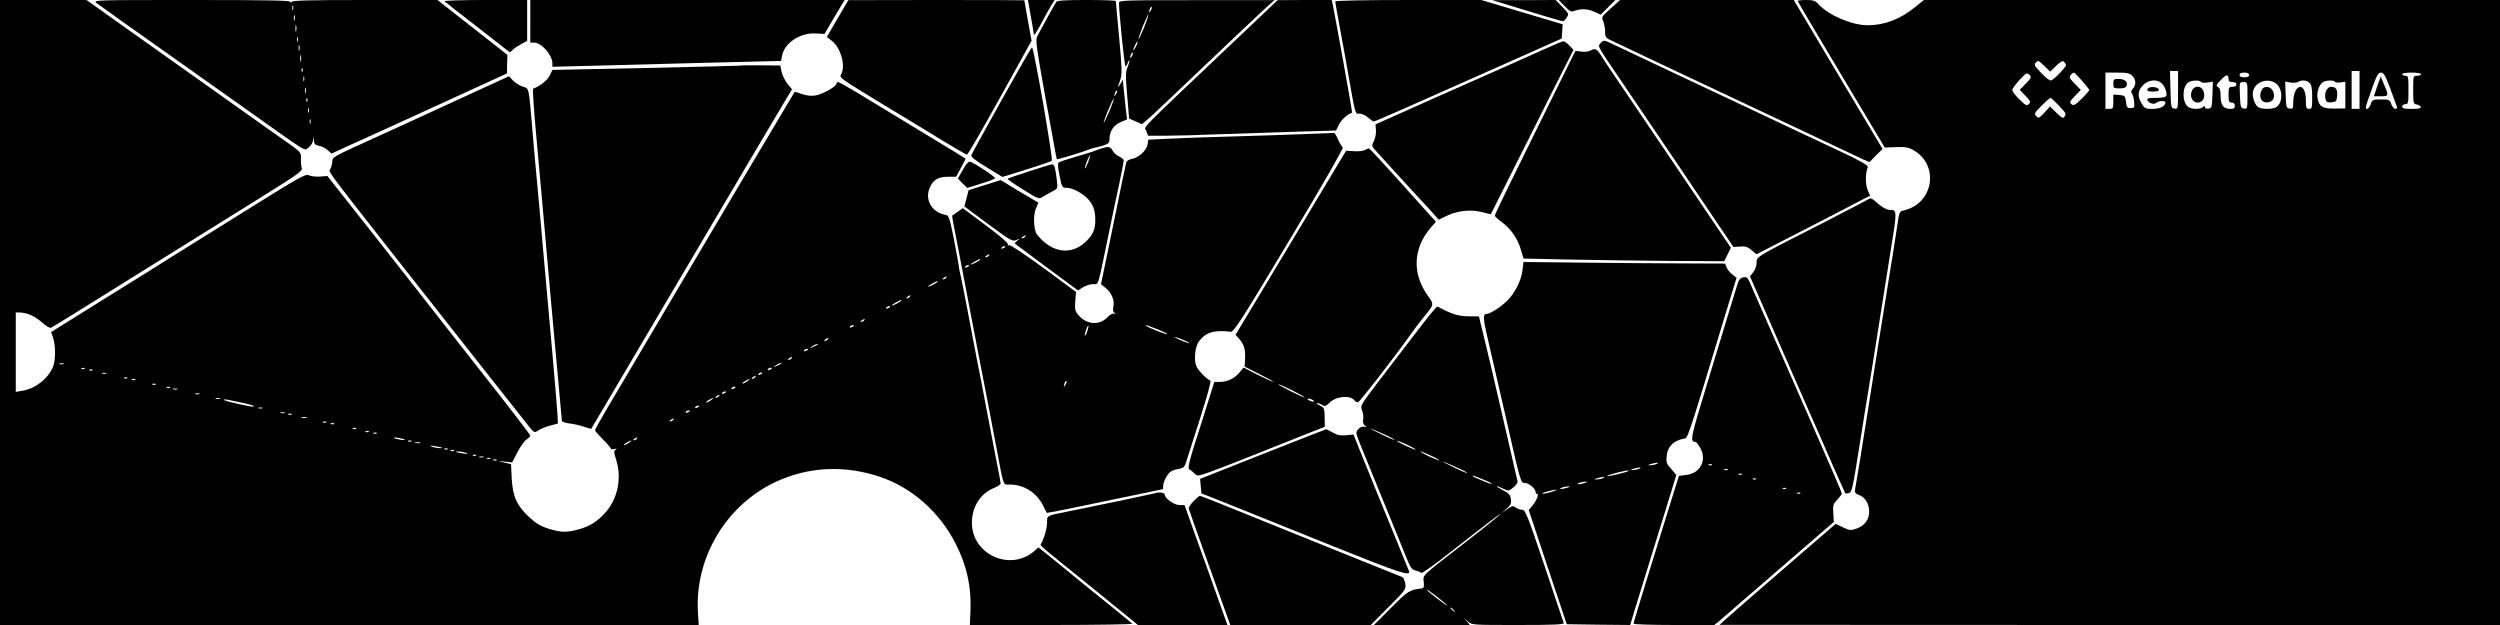 <?xml version="1.0" standalone="no"?>
<!DOCTYPE svg PUBLIC "-//W3C//DTD SVG 20010904//EN"
 "http://www.w3.org/TR/2001/REC-SVG-20010904/DTD/svg10.dtd">
<svg version="1.0" xmlns="http://www.w3.org/2000/svg"
 width="1584pt" height="396pt" viewBox="0 0 1584 396"
 preserveAspectRatio="xMidYMid meet">

<g transform="translate(0,396) scale(0.1,-0.1)"
fill="#000000" stroke="none">
<path d="M0 1980 l0 -1980 2213 0 2214 0 -5 82 c-20 343 177 675 489 823 209
98 436 110 664 34 202 -68 377 -222 479 -422 71 -138 101 -272 95 -425 l-4
-92 519 0 c286 0 516 4 510 8 -5 5 -45 38 -89 74 -44 35 -156 126 -250 202
-93 77 -189 155 -213 174 l-43 34 -22 -20 c-150 -137 -399 -28 -399 175 0 101
53 185 137 220 25 10 45 23 45 30 0 6 -11 67 -25 135 -13 68 -42 220 -65 338
-22 118 -49 258 -60 310 -10 52 -37 194 -60 315 -23 121 -44 227 -47 235 -3 8
-7 31 -9 50 -3 19 -17 98 -32 175 -24 119 -31 140 -48 143 -93 15 -140 102
-99 182 23 44 53 60 111 60 l52 0 31 57 c17 31 30 57 28 58 -1 2 -96 60 -212
130 -115 70 -294 179 -397 241 -102 63 -191 114 -197 114 -6 0 -11 -5 -11 -10
0 -18 -91 -69 -134 -75 -26 -4 -57 -1 -85 9 -24 9 -45 15 -46 14 -3 -3 -555
-934 -613 -1033 -19 -33 -143 -242 -275 -465 -132 -223 -270 -457 -308 -521
-38 -64 -69 -121 -69 -125 0 -5 23 -31 50 -58 28 -27 50 -54 50 -59 0 -4 10
-5 23 -2 16 5 18 4 8 -4 -13 -8 -12 -17 2 -61 38 -117 12 -247 -65 -335 -53
-60 -103 -91 -175 -110 -76 -20 -108 -19 -187 5 -51 16 -79 33 -125 75 -77 72
-103 131 -109 247 l-4 87 -42 10 -41 10 45 -4 45 -5 33 64 c19 36 44 72 58 81
13 8 24 20 24 25 0 5 -142 191 -317 412 -174 222 -337 429 -362 462 -25 32
-172 219 -326 415 l-281 356 -48 -4 c-27 -1 -58 2 -70 9 -19 10 -62 -14 -401
-226 -209 -130 -420 -262 -470 -293 -49 -32 -241 -151 -426 -266 l-335 -209
12 -35 c17 -48 17 -144 0 -185 -32 -76 -112 -139 -195 -152 l-41 -7 0 252 0
251 23 0 c46 0 96 -22 141 -61 25 -23 52 -39 59 -36 6 2 255 156 552 342 297
185 653 407 792 493 221 138 251 159 245 177 -4 11 -6 38 -5 60 1 40 0 41 -95
108 -54 37 -223 158 -377 267 -370 263 -383 271 -654 464 l-233 166 -274 0
-274 0 0 -1980z m5995 220 c-3 -5 -12 -10 -18 -10 -7 0 -6 4 3 10 19 12 23 12
15 0z m-55 -25 c0 -2 -13 -11 -30 -20 -38 -19 -40 -11 -2 9 31 17 32 18 32 11z
m-175 -95 c-3 -5 -12 -10 -18 -10 -7 0 -6 4 3 10 19 12 23 12 15 0z m-55 -25
c0 -2 -13 -11 -30 -20 -38 -19 -40 -11 -2 9 31 17 32 18 32 11z m-70 -39 c0
-2 -7 -7 -16 -10 -8 -3 -12 -2 -9 4 6 10 25 14 25 6z m-165 -86 c-3 -5 -12
-10 -18 -10 -7 0 -6 4 3 10 19 12 23 12 15 0z m-65 -34 c0 -2 -7 -7 -16 -10
-8 -3 -12 -2 -9 4 6 10 25 14 25 6z m-165 -86 c-3 -5 -12 -10 -18 -10 -7 0 -6
4 3 10 19 12 23 12 15 0z m-66 -34 c-2 -2 -15 -9 -29 -15 -24 -11 -24 -11 -6
3 16 13 49 24 35 12z m-59 -30 c0 -2 -7 -7 -16 -10 -8 -3 -12 -2 -9 4 6 10 25
14 25 6z m-105 -56 c-3 -5 -12 -10 -18 -10 -7 0 -6 4 3 10 19 12 23 12 15 0z
m-4612 -37 c-7 -2 -19 -2 -25 0 -7 3 -2 5 12 5 14 0 19 -2 13 -5z m4546 3 c-2
-2 -15 -9 -29 -15 -24 -11 -24 -11 -6 3 16 13 49 24 35 12z m-4412 -32 c-3 -3
-12 -4 -19 -1 -8 3 -5 6 6 6 11 1 17 -2 13 -5z m4353 2 c0 -2 -7 -7 -16 -10
-8 -3 -12 -2 -9 4 6 10 25 14 25 6z m-4303 -12 c-3 -3 -12 -4 -19 -1 -8 3 -5
6 6 6 11 1 17 -2 13 -5z m86 -21 c-7 -2 -19 -2 -25 0 -7 3 -2 5 12 5 14 0 19
-2 13 -5z m4157 3 c0 -2 -7 -7 -16 -10 -8 -3 -12 -2 -9 4 6 10 25 14 25 6z
m-45 -26 c-3 -5 -12 -10 -18 -10 -7 0 -6 4 3 10 19 12 23 12 15 0z m-3978 -6
c-3 -3 -12 -4 -19 -1 -8 3 -5 6 6 6 11 1 17 -2 13 -5z m50 -10 c-3 -3 -12 -4
-19 -1 -8 3 -5 6 6 6 11 1 17 -2 13 -5z m3879 -9 c-11 -8 -25 -15 -30 -15 -6
1 0 7 14 15 32 19 40 18 16 0z m-3749 -21 c-3 -3 -12 -4 -19 -1 -8 3 -5 6 6 6
11 1 17 -2 13 -5z m90 -20 c-3 -3 -12 -4 -19 -1 -8 3 -5 6 6 6 11 1 17 -2 13
-5z m3583 2 c0 -2 -7 -7 -16 -10 -8 -3 -12 -2 -9 4 6 10 25 14 25 6z m-3537
-13 c-7 -2 -19 -2 -25 0 -7 3 -2 5 12 5 14 0 19 -2 13 -5z m3477 -17 c0 -2 -7
-7 -16 -10 -8 -3 -12 -2 -9 4 6 10 25 14 25 6z m-3337 -13 c-7 -2 -19 -2 -25
0 -7 3 -2 5 12 5 14 0 19 -2 13 -5z m3292 -13 c-3 -5 -12 -10 -18 -10 -7 0 -6
4 3 10 19 12 23 12 15 0z m-3162 -17 c-7 -2 -19 -2 -25 0 -7 3 -2 5 12 5 14 0
19 -2 13 -5z m3113 -8 c-11 -8 -25 -15 -30 -15 -6 1 0 7 14 15 32 19 40 18 16
0z m-3004 -10 c89 -19 111 -25 105 -31 -5 -6 -187 35 -187 42 0 6 1 6 82 -11z
m2928 -29 c0 -2 -7 -7 -16 -10 -8 -3 -12 -2 -9 4 6 10 25 14 25 6z m-2767 -13
c-7 -2 -19 -2 -25 0 -7 3 -2 5 12 5 14 0 19 -2 13 -5z m2707 -17 c0 -2 -7 -7
-16 -10 -8 -3 -12 -2 -9 4 6 10 25 14 25 6z m-2567 -13 c-7 -2 -19 -2 -25 0
-7 3 -2 5 12 5 14 0 19 -2 13 -5z m44 -9 c-3 -3 -12 -4 -19 -1 -8 3 -5 6 6 6
11 1 17 -2 13 -5z m96 -21 c-7 -2 -21 -2 -30 0 -10 3 -4 5 12 5 17 0 24 -2 18
-5z m2322 -13 c-3 -5 -12 -10 -18 -10 -7 0 -6 4 3 10 19 12 23 12 15 0z
m-2198 -16 c-3 -3 -12 -4 -19 -1 -8 3 -5 6 6 6 11 1 17 -2 13 -5z m50 -10 c-3
-3 -12 -4 -19 -1 -8 3 -5 6 6 6 11 1 17 -2 13 -5z m140 -30 c-3 -3 -12 -4 -19
-1 -8 3 -5 6 6 6 11 1 17 -2 13 -5z m80 -20 c-3 -3 -12 -4 -19 -1 -8 3 -5 6 6
6 11 1 17 -2 13 -5z m50 -10 c-3 -3 -12 -4 -19 -1 -8 3 -5 6 6 6 11 1 17 -2
13 -5z m163 -34 c20 -6 21 -8 5 -8 -11 0 -31 4 -45 8 -20 6 -21 8 -5 8 11 0
31 -4 45 -8z m1485 0 c-3 -5 -12 -10 -18 -10 -7 0 -6 4 3 10 19 12 23 12 15 0z
m-1428 -16 c-3 -3 -12 -4 -19 -1 -8 3 -5 6 6 6 11 1 17 -2 13 -5z m1379 -9
c-11 -8 -25 -15 -30 -15 -6 1 0 7 14 15 32 19 40 18 16 0z m-1323 -2 c-7 -2
-21 -2 -30 0 -10 3 -4 5 12 5 17 0 24 -2 18 -5z m136 -29 c9 -8 -45 -2 -64 6
-14 7 -8 8 20 3 22 -3 42 -7 44 -9z m38 -10 c-3 -3 -12 -4 -19 -1 -8 3 -5 6 6
6 11 1 17 -2 13 -5z m40 -10 c-3 -3 -12 -4 -19 -1 -8 3 -5 6 6 6 11 1 17 -2
13 -5z m78 -14 c14 -7 8 -8 -20 -3 -22 3 -42 7 -44 9 -9 8 45 2 64 -6z m62
-16 c-3 -3 -12 -4 -19 -1 -8 3 -5 6 6 6 11 1 17 -2 13 -5z m46 -11 c-7 -2 -19
-2 -25 0 -7 3 -2 5 12 5 14 0 19 -2 13 -5z m44 -9 c-3 -3 -12 -4 -19 -1 -8 3
-5 6 6 6 11 1 17 -2 13 -5z m40 -10 c-3 -3 -12 -4 -19 -1 -8 3 -5 6 6 6 11 1
17 -2 13 -5z"/>
<path d="M611 3941 c22 -17 311 -222 494 -351 44 -31 236 -167 426 -302 443
-314 392 -283 423 -263 14 9 27 29 29 43 l4 27 2 -26 c1 -21 7 -28 33 -33 18
-3 42 -16 55 -28 l23 -21 112 51 c117 52 621 283 861 393 l139 64 1 58 2 59
-85 67 c-47 37 -147 115 -222 174 l-136 107 -460 0 c-359 0 -461 -3 -465 -12
-4 -10 -6 -10 -6 0 -1 9 -133 12 -627 12 -612 0 -626 0 -603 -19z m1246 -43
c-3 -7 -5 -2 -5 12 0 14 2 19 5 13 2 -7 2 -19 0 -25z m10 -65 c-3 -10 -5 -4
-5 12 0 17 2 24 5 18 2 -7 2 -21 0 -30z m10 -70 c-3 -10 -5 -2 -5 17 0 19 2
27 5 18 2 -10 2 -26 0 -35z m10 -65 c-3 -7 -5 -2 -5 12 0 14 2 19 5 13 2 -7 2
-19 0 -25z m10 -55 c-3 -10 -5 -4 -5 12 0 17 2 24 5 18 2 -7 2 -21 0 -30z m10
-70 c-3 -10 -5 -2 -5 17 0 19 2 27 5 18 2 -10 2 -26 0 -35z m10 -65 c-3 -8 -6
-5 -6 6 -1 11 2 17 5 13 3 -3 4 -12 1 -19z m10 -60 c-3 -7 -5 -2 -5 12 0 14 2
19 5 13 2 -7 2 -19 0 -25z m10 -75 c-3 -10 -5 -4 -5 12 0 17 2 24 5 18 2 -7 2
-21 0 -30z m10 -55 c-3 -8 -6 -5 -6 6 -1 11 2 17 5 13 3 -3 4 -12 1 -19z m10
-70 c-3 -7 -5 -2 -5 12 0 14 2 19 5 13 2 -7 2 -19 0 -25z m10 -70 c-3 -7 -5
-2 -5 12 0 14 2 19 5 13 2 -7 2 -19 0 -25z"/>
<path d="M2816 3952 c5 -5 100 -80 212 -166 l203 -158 22 20 c12 11 37 27 55
36 l32 17 0 129 0 130 -267 0 c-147 0 -263 -4 -257 -8z"/>
<path d="M3360 3825 l0 -135 24 0 c47 0 116 -79 116 -131 l0 -22 238 6 c130 4
456 12 724 19 l487 12 6 33 c15 81 115 147 213 141 l56 -3 44 75 c24 41 53 90
64 108 l20 32 -996 0 -996 0 0 -135z"/>
<path d="M5307 3843 l-68 -117 32 -25 c56 -44 88 -157 59 -211 -13 -23 -19
-19 275 -198 127 -76 294 -178 372 -226 77 -47 145 -86 150 -86 5 0 99 162
209 361 l200 361 -23 126 c-12 70 -23 128 -23 130 0 1 -251 2 -557 2 l-558 -1
-68 -116z"/>
<path d="M6531 3858 c10 -57 19 -107 19 -113 0 -16 15 6 55 80 20 39 46 85 57
103 l20 32 -85 0 -84 0 18 -102z"/>
<path d="M6693 3948 c-9 -12 -94 -165 -121 -219 -11 -22 -6 -62 37 -305 28
-153 58 -322 68 -374 9 -52 18 -97 19 -99 3 -3 160 44 204 62 14 5 32 11 40
12 8 1 32 7 53 14 32 11 37 17 37 42 0 47 26 86 70 105 l41 18 -7 56 c-3 30
-9 87 -13 125 l-7 70 -17 -30 c-10 -16 -16 -23 -13 -15 3 8 10 31 16 51 10 28
8 80 -9 260 -12 123 -21 227 -21 232 0 4 -83 7 -184 7 -135 0 -186 -3 -193
-12z m378 -585 c-12 -20 -14 -14 -5 12 4 9 9 14 11 11 3 -2 0 -13 -6 -23z
m-42 -107 c-18 -42 -34 -75 -36 -73 -1 2 11 38 29 80 17 42 33 75 35 73 2 -2
-10 -38 -28 -80z"/>
<path d="M7090 3942 c-1 -52 35 -402 41 -402 4 0 11 9 14 21 4 11 9 19 11 16
2 -2 -3 -21 -11 -41 -14 -33 -14 -55 -3 -182 l12 -145 41 -18 40 -18 31 26
c29 24 107 98 574 542 96 91 189 178 205 192 l30 26 -492 0 c-460 0 -493 -1
-493 -17z m201 -49 c-12 -20 -14 -14 -5 12 4 9 9 14 11 11 3 -2 0 -13 -6 -23z
m-42 -107 c-18 -42 -33 -75 -35 -73 -2 2 10 38 27 81 18 42 33 75 35 73 2 -2
-10 -38 -27 -81z m-53 -123 c-8 -15 -15 -25 -16 -21 0 12 23 58 27 54 3 -2 -2
-17 -11 -33z m-25 -60 c-12 -20 -14 -14 -5 12 4 9 9 14 11 11 3 -2 0 -13 -6
-23z"/>
<path d="M7824 3702 c-637 -604 -573 -539 -561 -572 l11 -30 111 0 c60 0 220
4 355 10 135 5 353 12 485 16 l240 7 20 40 c16 31 52 63 82 73 3 0 -107 610
-123 687 l-6 27 -171 0 -172 -1 -271 -257z"/>
<path d="M8460 3951 c0 -6 16 -97 36 -203 19 -106 40 -215 44 -243 50 -284 45
-265 75 -265 13 0 37 -11 53 -25 17 -14 33 -25 36 -25 7 0 159 66 796 350
l395 176 3 45 3 45 -258 77 -258 77 -462 0 c-283 0 -463 -4 -463 -9z"/>
<path d="M9635 3904 c99 -30 201 -61 227 -68 46 -14 47 -14 63 11 17 25 16 26
-26 69 l-43 44 -201 -1 -200 0 180 -55z"/>
<path d="M9914 3921 c34 -35 41 -38 65 -29 39 15 84 12 126 -8 l37 -17 46 46
47 47 -180 0 -179 0 38 -39z"/>
<path d="M10205 3906 c-57 -51 -59 -54 -47 -80 6 -15 12 -45 12 -66 0 -38 1
-40 63 -68 34 -16 181 -86 327 -155 545 -257 827 -390 885 -417 33 -15 119
-56 190 -90 72 -34 148 -70 170 -80 l40 -17 41 42 42 41 -282 472 -281 472
-550 0 -550 0 -60 -54z"/>
<path d="M11390 3954 c0 -3 124 -213 276 -467 l276 -462 71 3 c60 2 78 -1 112
-20 166 -97 125 -341 -66 -382 -23 -5 -26 -12 -36 -83 -6 -43 -34 -222 -63
-398 -58 -360 -80 -498 -124 -780 -34 -217 -77 -482 -82 -505 -4 -21 1 -27 25
-36 39 -15 64 -56 64 -105 0 -52 -28 -90 -80 -108 -37 -13 -43 -13 -86 8 l-46
22 -218 -188 c-119 -103 -264 -229 -322 -279 -58 -50 -126 -110 -151 -132
l-45 -41 2473 -1 2472 0 0 1980 0 1980 -1825 0 -1825 0 -56 -45 c-93 -76 -194
-115 -300 -115 -101 0 -248 63 -313 134 -21 22 -33 26 -78 26 -29 0 -53 -3
-53 -6z m1638 -411 c30 29 41 34 50 25 7 -7 12 -16 12 -20 0 -15 -82 -98 -96
-98 -13 0 -56 39 -93 83 -11 14 -11 20 -1 32 12 14 18 11 52 -22 l38 -37 38
37z m772 -154 c0 -119 0 -120 -22 -117 -22 3 -23 7 -26 121 l-3 117 26 0 25 0
0 -121z m1150 1 l0 -120 -25 0 -25 0 0 120 0 120 25 0 25 0 0 -120z m-2114 41
l-39 -40 36 -38 c33 -33 35 -39 22 -52 -13 -14 -20 -10 -60 29 -25 24 -45 51
-45 60 0 8 21 37 46 64 42 45 47 47 62 32 15 -15 13 -19 -22 -55z m355 18 c24
-28 45 -54 47 -58 1 -3 -20 -29 -47 -55 -43 -43 -52 -47 -66 -36 -14 12 -12
17 22 52 l37 38 -39 40 c-32 33 -36 41 -25 55 7 8 16 15 20 15 4 0 27 -23 51
-51z m319 31 c24 -24 26 -57 4 -82 -12 -12 -14 -21 -6 -30 5 -7 12 -31 14 -53
3 -37 1 -40 -22 -40 -22 0 -26 5 -30 40 -5 38 -7 40 -42 43 l-38 3 0 -45 c0
-42 -2 -46 -25 -46 l-25 0 0 115 0 115 75 0 c62 0 79 -4 95 -20z m740 5 c0
-10 -10 -15 -30 -15 -20 0 -30 5 -30 15 0 10 10 15 30 15 20 0 30 -5 30 -15z
m895 -87 c21 -57 40 -109 42 -115 3 -7 -2 -13 -10 -13 -8 0 -20 14 -26 30 -9
28 -13 30 -65 30 -51 0 -55 -2 -65 -30 -10 -29 -31 -42 -31 -19 0 6 17 58 38
115 31 87 40 104 58 104 17 0 27 -17 59 -102z m195 92 c0 -5 -11 -10 -25 -10
-25 0 -25 -1 -25 -89 0 -84 1 -90 22 -93 12 -2 23 -9 26 -15 3 -10 -13 -13
-57 -13 -48 0 -61 3 -61 15 0 8 9 15 20 15 19 0 20 7 20 90 0 83 -1 90 -20 90
-11 0 -20 5 -20 10 0 6 27 10 60 10 33 0 60 -4 60 -10z m-1220 -31 c0 -14 7
-19 25 -19 16 0 25 -6 25 -15 0 -9 -9 -15 -25 -15 -23 0 -25 -3 -25 -50 0 -43
3 -50 20 -50 13 0 20 -7 20 -20 0 -15 -7 -20 -29 -20 -43 0 -61 23 -61 80 0
35 -5 52 -16 58 -15 8 -13 14 17 45 35 37 49 39 49 6z m-428 -23 c21 -15 41
-64 34 -83 -4 -9 -25 -13 -65 -13 -49 0 -59 -3 -55 -15 8 -19 43 -30 57 -16
13 13 57 15 57 2 0 -24 -34 -41 -81 -41 -45 0 -51 3 -69 33 -28 46 -26 83 9
118 32 32 82 39 113 15z m253 5 c3 -5 21 -7 41 -4 l35 6 -3 -84 c-3 -78 -4
-84 -25 -87 -14 -2 -23 2 -23 9 0 10 -3 10 -12 1 -18 -18 -82 -15 -100 6 -35
39 -29 129 10 152 22 12 69 13 77 1z m477 -11 c44 -34 43 -126 -2 -150 -24
-13 -86 -13 -110 0 -24 13 -43 70 -34 104 15 60 97 85 146 46z m212 4 c12 -11
16 -36 16 -90 0 -67 -2 -74 -20 -74 -17 0 -20 7 -20 53 0 59 -18 94 -44 84
-21 -8 -36 -48 -36 -98 0 -36 -2 -40 -22 -37 -22 3 -23 9 -26 87 l-3 84 34 -6
c19 -3 40 -1 48 4 22 14 56 11 73 -7z m160 8 c3 -5 19 -7 36 -4 l30 4 0 -84 0
-85 -67 -1 c-78 -1 -99 12 -109 65 -7 38 10 88 35 103 20 12 68 13 75 2z
m-554 -88 c0 -83 -1 -85 -22 -82 -21 3 -23 9 -26 86 -3 82 -3 82 23 82 25 0
25 -1 25 -86z m-1198 -60 c50 -53 51 -54 38 -74 -8 -12 -16 -8 -50 25 l-41 40
-36 -39 c-32 -35 -37 -37 -51 -22 -15 15 -12 20 33 66 27 27 53 50 57 50 4 0
26 -21 50 -46z"/>
<path d="M13390 3430 c0 -28 2 -30 39 -30 27 0 41 5 45 16 10 25 -12 44 -50
44 -31 0 -34 -3 -34 -30z"/>
<path d="M15062 3413 l-21 -63 45 0 c51 0 51 1 15 85 l-17 40 -22 -62z"/>
<path d="M13607 3396 c-5 -13 2 -16 34 -16 28 0 39 4 37 13 -7 19 -64 21 -71
3z"/>
<path d="M13888 3385 c-16 -36 3 -75 37 -75 33 0 50 35 36 73 -14 36 -57 38
-73 2z"/>
<path d="M14331 3391 c-24 -44 -3 -86 40 -79 32 4 45 31 33 65 -12 36 -57 44
-73 14z"/>
<path d="M14739 3386 c-7 -14 -9 -36 -5 -51 6 -22 11 -26 39 -23 29 3 32 6 35
42 4 40 -8 56 -41 56 -9 0 -22 -11 -28 -24z"/>
<path d="M10143 3688 c-21 -23 -29 -8 119 -226 202 -298 540 -797 630 -932
l91 -135 42 3 c33 3 48 -2 73 -23 l31 -26 218 112 c120 61 263 135 318 164 55
29 119 62 142 74 l42 21 -16 37 c-15 36 -14 107 1 143 5 13 -44 40 -236 130
-134 62 -304 143 -378 178 -74 35 -162 77 -195 92 -90 42 -752 354 -812 383
-51 24 -52 24 -70 5z"/>
<path d="M9770 3642 c-69 -31 -161 -73 -205 -92 -44 -19 -253 -112 -465 -206
l-385 -172 3 -36 c2 -20 -4 -50 -12 -68 -15 -29 -15 -33 1 -52 27 -31 220
-242 284 -311 31 -33 72 -77 91 -99 l34 -38 41 20 c69 36 158 47 228 29 33 -8
60 -15 61 -14 1 1 103 205 227 452 124 248 241 481 261 519 l36 70 -27 28
c-15 15 -32 28 -37 27 -6 0 -67 -26 -136 -57z"/>
<path d="M6347 3327 c-102 -183 -189 -340 -192 -349 -5 -11 19 -31 95 -77
l101 -62 152 47 c84 26 156 51 161 55 10 9 -114 719 -125 719 -4 0 -90 -150
-192 -333z"/>
<path d="M10076 3639 c-10 -6 -35 -9 -56 -6 l-38 5 -256 -518 c-141 -284 -256
-521 -255 -526 0 -5 19 -23 42 -39 58 -43 101 -103 122 -173 l18 -60 261 -6
c144 -3 430 -7 636 -9 l375 -2 21 43 21 42 -80 118 c-44 64 -168 248 -275 407
-108 160 -250 369 -315 465 -66 96 -133 196 -149 223 -31 49 -40 54 -72 36z"/>
<path d="M4685 3544 c-11 -1 -282 -8 -602 -15 l-583 -12 -17 -36 c-15 -30 -61
-66 -105 -83 -4 -2 4 -122 17 -268 27 -296 38 -418 95 -1065 22 -247 47 -519
55 -604 8 -85 15 -160 15 -166 0 -7 21 -15 48 -18 26 -3 67 -12 92 -21 24 -8
45 -14 46 -13 1 1 37 63 81 137 43 74 263 446 487 825 225 380 453 767 508
860 56 94 122 206 148 249 l48 80 -29 35 c-15 20 -32 54 -37 76 l-8 40 -119 1
c-66 1 -129 0 -140 -2z"/>
<path d="M2874 3316 c-192 -89 -395 -181 -449 -206 -337 -153 -317 -142 -320
-178 -2 -18 -8 -38 -14 -46 -11 -13 -10 -15 352 -476 364 -463 891 -1131 914
-1159 29 -34 29 -34 56 -17 14 10 48 23 74 30 l48 13 -3 59 c-2 32 -16 205
-32 384 -16 179 -43 480 -60 670 -16 190 -35 390 -40 445 -5 55 -17 181 -25
280 -26 306 -21 282 -63 296 -20 7 -48 24 -62 39 l-25 27 -351 -161z"/>
<path d="M8255 3110 c-104 -4 -310 -11 -458 -15 -147 -4 -324 -10 -395 -14
l-127 -6 -3 -27 c-4 -37 -55 -86 -97 -94 -19 -3 -36 -13 -39 -23 -3 -9 -40
-186 -82 -394 l-78 -378 31 -25 c36 -28 57 -80 47 -119 -4 -18 -2 -30 7 -37
11 -8 11 -9 -2 -5 -9 3 -27 -7 -42 -23 -52 -55 -136 -47 -187 17 -19 24 -21
37 -17 85 l5 58 -205 151 c-116 85 -210 148 -218 145 -8 -3 -12 0 -9 7 2 7
-57 58 -141 120 l-145 108 -32 -23 c-18 -13 -34 -23 -35 -24 -2 0 11 -70 28
-155 16 -85 45 -235 64 -334 19 -99 48 -252 65 -340 52 -266 87 -450 125 -650
46 -244 39 -225 83 -225 90 0 172 -53 212 -135 12 -25 23 -45 23 -45 10 0 381
76 655 134 40 9 75 16 78 16 2 0 4 9 4 20 0 26 23 72 45 90 9 7 32 16 52 19
32 5 38 11 49 46 7 22 47 146 88 275 46 144 71 236 65 239 -24 8 -77 63 -89
91 -17 41 -8 125 17 158 42 56 96 73 200 60 20 -3 65 67 372 579 206 343 345
585 339 589 -6 4 -19 26 -30 50 -10 24 -22 43 -26 42 -4 -1 -92 -4 -197 -8z
m-1885 -714 c0 -2 -7 -7 -16 -10 -8 -3 -12 -2 -9 4 6 10 25 14 25 6z m-105
-56 c-3 -5 -12 -10 -18 -10 -7 0 -6 4 3 10 19 12 23 12 15 0z m-55 -25 c0 -2
-13 -11 -30 -20 -38 -19 -40 -11 -2 9 31 17 32 18 32 11z m-70 -39 c0 -2 -7
-7 -16 -10 -8 -3 -12 -2 -9 4 6 10 25 14 25 6z m749 -415 c-6 -18 -13 -30 -15
-28 -2 2 1 18 7 36 6 18 13 30 15 28 2 -2 -1 -18 -7 -36z m459 7 c29 -12 51
-23 48 -25 -5 -5 -136 47 -136 54 0 3 8 2 18 -2 9 -4 41 -16 70 -27z m167 -69
c22 -11 29 -16 15 -13 -14 4 -43 15 -65 25 -22 11 -29 16 -15 13 14 -4 43 -15
65 -25z m-764 -276 c-12 -20 -14 -14 -5 12 4 9 9 14 11 11 3 -2 0 -13 -6 -23z"/>
<path d="M6975 3018 c-16 -5 -39 -13 -50 -18 -11 -4 -63 -20 -115 -35 -52 -15
-99 -31 -103 -35 -5 -4 -4 -34 3 -66 18 -92 19 -94 49 -94 40 0 111 -40 144
-82 21 -26 31 -52 35 -87 7 -79 -4 -117 -51 -165 -94 -98 -224 -81 -317 39
-21 28 -25 122 -6 165 l15 36 -120 71 -119 72 -101 -32 -102 -32 -13 -50 c-7
-28 -13 -51 -14 -52 0 -1 68 -52 151 -113 141 -104 154 -111 178 -101 24 11
25 10 7 -4 -11 -8 -18 -17 -15 -19 2 -2 93 -69 201 -150 l198 -146 32 20 c18
11 47 20 64 20 36 0 27 -30 99 320 20 96 49 237 66 313 16 76 29 143 29 150 0
7 -13 18 -28 25 -16 7 -35 23 -42 37 -14 27 -28 29 -75 13z m-81 -87 c-9 -23
-18 -40 -20 -38 -2 2 4 22 13 45 9 23 18 40 20 38 2 -2 -4 -22 -13 -45z m-399
-471 c-3 -5 -12 -10 -18 -10 -7 0 -6 4 3 10 19 12 23 12 15 0z"/>
<path d="M8647 3009 c-10 -6 -41 -9 -68 -7 l-50 3 -350 -583 -351 -584 20 -21
c34 -38 43 -67 41 -124 l-3 -56 95 -48 c52 -26 91 -48 86 -48 -4 -1 -48 19
-98 44 l-90 46 -26 -32 c-31 -37 -78 -59 -126 -59 l-33 0 -86 -273 c-78 -242
-85 -273 -71 -282 9 -5 25 -18 36 -29 21 -19 -13 -32 742 269 l79 31 -1 60 c0
50 -4 61 -22 70 -12 6 -25 14 -28 18 -9 9 29 -4 43 -15 6 -5 20 1 34 16 41 44
132 54 161 19 6 -8 17 -14 23 -13 10 0 234 289 335 432 24 34 60 82 81 107 68
82 67 80 27 136 -101 140 -94 300 17 430 l34 39 -86 95 c-253 283 -334 370
-340 370 -4 0 -15 -5 -25 -11z m-381 -1567 c-5 -4 -166 76 -166 83 0 3 38 -14
85 -37 46 -23 83 -44 81 -46z m59 -22 c3 -5 -4 -6 -15 -3 -11 3 -22 9 -25 13
-3 5 4 6 15 3 11 -3 22 -9 25 -13z"/>
<path d="M6101 2885 l-32 -56 29 -30 30 -30 86 27 c47 14 88 30 91 34 5 7
-122 92 -157 105 -11 4 -24 -10 -47 -50z"/>
<path d="M6522 2875 c-73 -23 -135 -45 -138 -48 -3 -2 41 -33 97 -67 100 -63
102 -63 128 -46 14 9 41 24 60 34 33 17 33 17 27 71 -9 77 -16 101 -30 100 -6
0 -71 -20 -144 -44z"/>
<path d="M11844 2701 c-5 -4 -135 -72 -289 -151 -436 -222 -425 -215 -425
-254 0 -19 -9 -45 -21 -60 l-21 -27 40 -92 c103 -236 257 -588 327 -747 43
-96 113 -255 155 -353 43 -98 80 -180 82 -182 2 -2 13 -2 23 1 18 4 25 35 63
277 24 150 56 353 73 452 27 169 37 228 74 465 8 52 33 205 54 340 42 256 41
260 -4 260 -22 0 -56 20 -96 57 -14 13 -29 19 -35 14z"/>
<path d="M9647 2251 c-8 -69 -48 -148 -99 -198 -46 -44 -109 -83 -134 -83 -18
0 -15 -43 11 -150 7 -30 58 -250 112 -487 98 -433 98 -433 124 -433 26 0 69
-36 69 -58 0 -7 4 -12 10 -12 13 0 -8 -49 -34 -78 l-20 -23 120 -362 121 -362
201 -3 201 -2 26 87 c15 49 66 216 115 373 48 157 102 331 120 388 l31 103
-30 35 c-32 36 -35 43 -31 84 5 59 41 96 104 110 33 6 11 -58 277 818 l62 202
-27 21 c-15 12 -32 32 -36 45 l-10 24 -267 1 c-148 0 -435 3 -639 5 l-371 4
-6 -49z m848 -1231 c-11 -5 -29 -8 -40 -8 -16 0 -15 2 5 8 34 11 60 11 35 0z
m-110 -30 c-11 -5 -29 -8 -40 -8 -16 0 -15 2 5 8 34 11 60 11 35 0z m-66 -14
c-7 -7 -131 -37 -136 -33 -2 3 22 11 54 20 59 15 90 20 82 13z m-164 -46 c-11
-5 -29 -8 -40 -8 -16 0 -15 2 5 8 34 11 60 11 35 0z m-115 -30 c-34 -11 -60
-11 -35 0 11 5 29 8 40 8 16 0 15 -2 -5 -8z m-110 -30 c-34 -11 -60 -11 -35 0
11 5 29 8 40 8 16 0 15 -2 -5 -8z m-95 -25 c-22 -8 -49 -13 -60 -13 -11 0 0 6
25 13 59 17 87 17 35 0z"/>
<path d="M11043 2202 c-14 -2 -25 -14 -32 -35 -15 -47 -79 -258 -197 -646
-104 -341 -108 -360 -71 -361 4 0 16 -15 27 -33 48 -78 6 -166 -85 -176 l-47
-6 -30 -95 c-16 -52 -49 -158 -73 -235 -24 -77 -75 -243 -114 -369 -39 -126
-71 -233 -71 -238 0 -4 115 -8 256 -8 l256 0 32 26 c17 15 187 162 378 327
l347 300 -3 55 c-4 50 -1 58 25 86 16 17 29 34 29 38 0 7 -58 142 -209 486
-278 632 -335 761 -359 817 -30 71 -31 72 -59 67z m-196 -1188 c-3 -3 -12 -4
-19 -1 -8 3 -5 6 6 6 11 1 17 -2 13 -5z m100 -30 c-3 -3 -12 -4 -19 -1 -8 3
-5 6 6 6 11 1 17 -2 13 -5z m90 -30 c-3 -3 -12 -4 -19 -1 -8 3 -5 6 6 6 11 1
17 -2 13 -5z m90 -30 c-3 -3 -12 -4 -19 -1 -8 3 -5 6 6 6 11 1 17 -2 13 -5z
m190 -60 c-3 -3 -12 -4 -19 -1 -8 3 -5 6 6 6 11 1 17 -2 13 -5z m90 -30 c-3
-3 -12 -4 -19 -1 -8 3 -5 6 6 6 11 1 17 -2 13 -5z"/>
<path d="M9026 1923 c-41 -54 -101 -132 -133 -173 -32 -41 -107 -139 -167
-218 -105 -139 -108 -143 -96 -172 7 -17 10 -42 7 -57 -3 -18 0 -31 11 -40 15
-11 15 -11 -3 -7 -13 3 -28 -2 -39 -15 -18 -20 -17 -22 17 -108 20 -48 84
-205 142 -348 59 -143 122 -299 141 -347 31 -76 39 -88 65 -93 16 -4 31 -10
34 -15 3 -5 76 46 161 113 273 214 347 270 340 259 -3 -6 -106 -89 -229 -184
-280 -218 -260 -198 -256 -245 3 -29 0 -39 -11 -41 -81 -10 -87 -14 -196 -123
l-109 -109 304 0 304 0 -19 23 -19 22 26 -23 c25 -22 29 -22 318 -22 230 0
292 3 289 13 -3 6 -58 171 -123 365 -106 316 -121 352 -140 352 -12 0 -30 6
-41 14 -17 13 -23 12 -54 -10 l-35 -25 31 28 c26 23 31 33 27 61 -4 27 -14 37
-52 57 -52 27 -50 34 3 9 33 -16 35 -16 64 7 17 13 29 31 27 39 -2 8 -34 146
-70 305 -56 246 -133 574 -166 705 l-8 35 -69 1 c-64 1 -103 13 -194 62 -3 2
-40 -41 -82 -95z m-258 -714 c40 -17 70 -34 68 -36 -2 -2 -41 14 -87 37 -97
47 -87 47 19 -1z m178 -82 c16 -9 26 -16 23 -17 -10 0 -119 51 -119 56 0 5 55
-17 96 -39z m118 -53 c60 -27 78 -43 23 -20 -42 17 -94 45 -86 46 4 0 32 -12
63 -26z m164 -75 c40 -17 70 -34 68 -36 -2 -2 -41 14 -87 37 -97 47 -87 47 19
-1z m200 -90 c12 -5 22 -11 22 -14 0 -3 -17 2 -37 11 -21 9 -48 20 -60 25 -13
5 -23 11 -23 14 0 3 17 -2 38 -11 20 -9 47 -20 60 -25z m-258 -785 c0 -8 -129
91 -130 99 0 4 29 -16 65 -44 36 -28 65 -53 65 -55z m41 -31 c13 -16 12 -17
-3 -4 -17 13 -22 21 -14 21 2 0 10 -8 17 -17z"/>
<path d="M8000 1083 c-217 -86 -395 -157 -396 -157 0 -1 1 -21 4 -46 l4 -46
191 -76 c106 -43 394 -159 641 -258 425 -171 498 -195 483 -157 -3 7 -31 75
-62 152 -31 77 -93 228 -137 335 -44 107 -96 236 -116 286 l-36 91 -48 -5
c-36 -3 -56 1 -83 17 -20 11 -39 21 -43 21 -4 -1 -185 -71 -402 -157z"/>
<path d="M7315 834 c-9 -3 -321 -69 -550 -115 -140 -28 -130 -22 -131 -77 -2
-38 -18 -93 -41 -133 -2 -3 27 -30 64 -60 37 -30 177 -143 310 -251 l243 -198
284 0 283 0 -68 190 c-37 105 -98 276 -136 380 l-68 190 -32 0 c-34 0 -93 42
-93 66 0 13 -40 18 -65 8z"/>
<path d="M7562 784 c-19 -19 -32 -40 -30 -47 2 -8 61 -176 133 -375 l130 -362
445 0 445 0 112 113 c110 110 112 113 107 149 -4 20 -12 39 -18 41 -48 19
-1058 426 -1155 466 -69 28 -127 50 -130 50 -3 -1 -21 -17 -39 -35z"/>
</g>
</svg>
